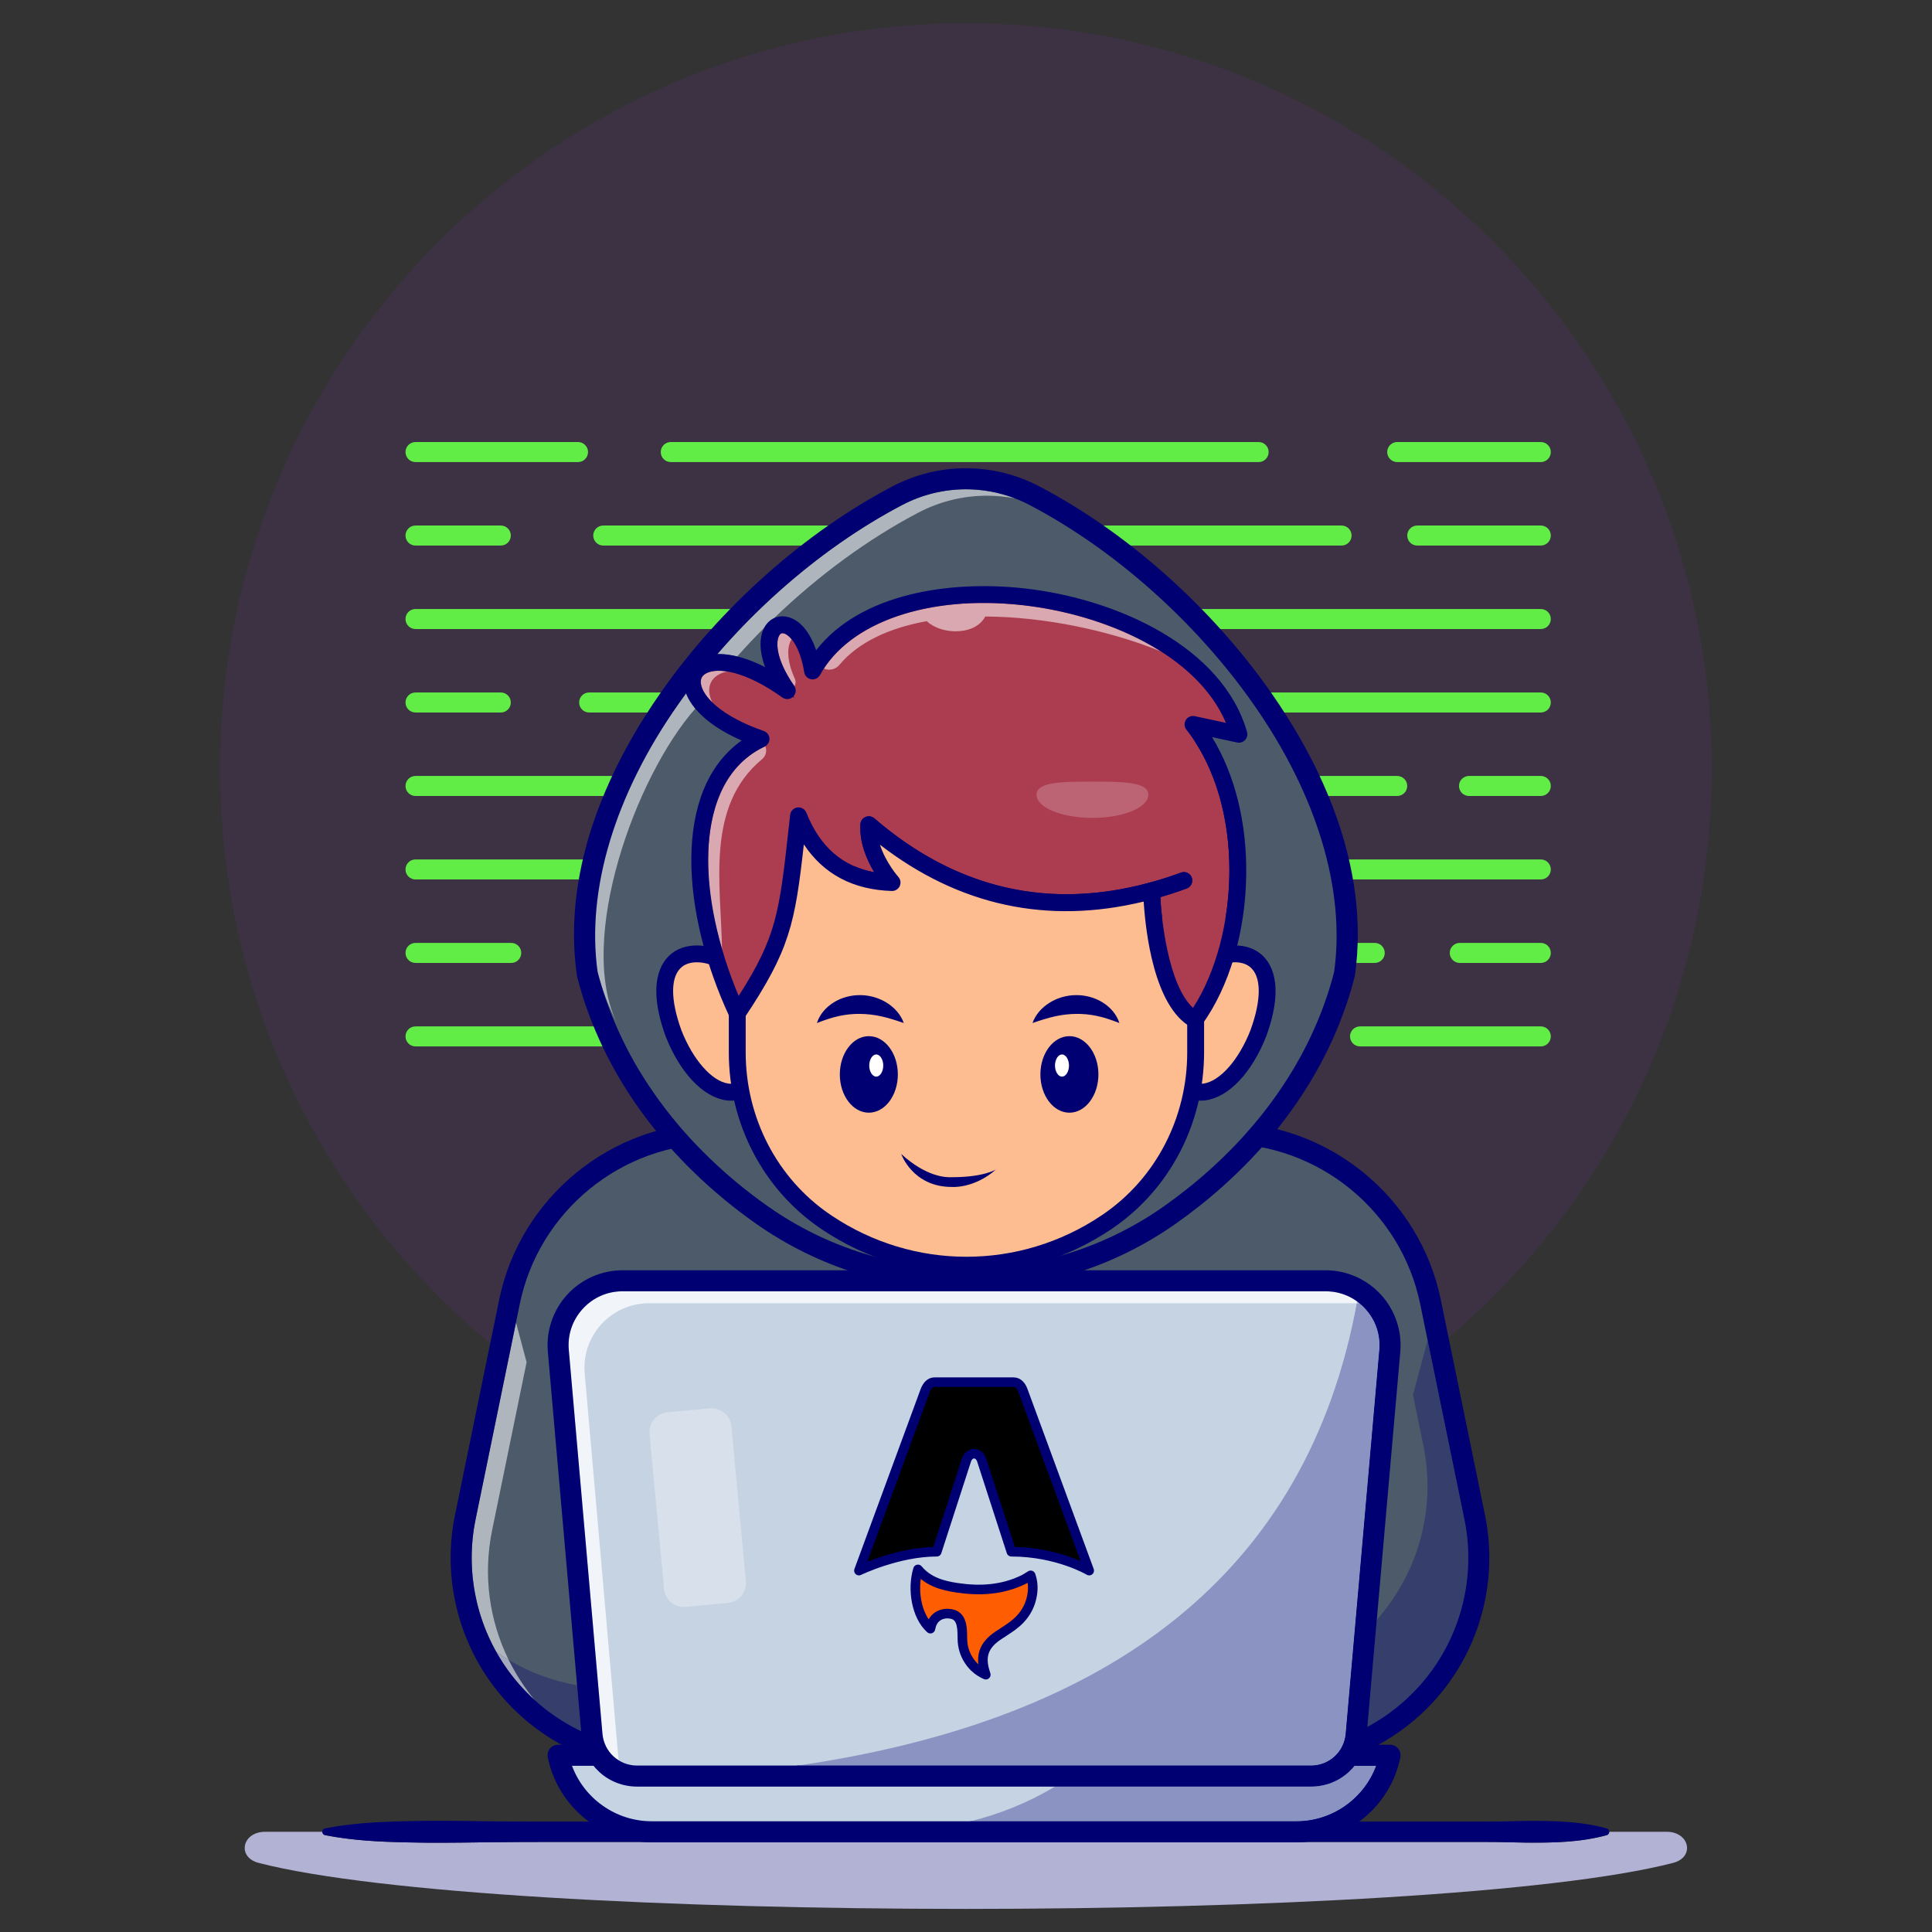 <?xml version="1.0" encoding="UTF-8"?>
<!DOCTYPE svg PUBLIC "-//W3C//DTD SVG 1.1//EN" "http://www.w3.org/Graphics/SVG/1.1/DTD/svg11.dtd">
<!-- Creator: CorelDRAW 2020 (64-Bit) -->
<svg xmlns="http://www.w3.org/2000/svg" xml:space="preserve" width="1411.11mm" height="1411.11mm" version="1.1" style="shape-rendering:geometricPrecision; text-rendering:geometricPrecision; image-rendering:optimizeQuality; fill-rule:evenodd; clip-rule:evenodd"
viewBox="0 0 141111.1 141111.1"
 xmlns:xlink="http://www.w3.org/1999/xlink"
 xmlns:xodm="http://www.corel.com/coreldraw/odm/2003">
 <rect x="0" y="0" width="141111.1" height="141111.1" fill="#333333" stroke="none"/>
 <defs>
  <style type="text/css">
   <![CDATA[
    .str0 {stroke:#000072;stroke-width:700;stroke-linejoin:round;stroke-miterlimit:22.926}
    .fil26 {fill:black;fill-rule:nonzero}
    .fil3 {fill:#000072;fill-rule:nonzero}
    .fil5 {fill:#363F6C;fill-rule:nonzero}
    .fil0 {fill:#3D3144;fill-rule:nonzero}
    .fil4 {fill:#4D5A6A;fill-rule:nonzero}
    .fil1 {fill:#61ED46;fill-rule:nonzero}
    .fil21 {fill:#8A93C1;fill-rule:nonzero}
    .fil7 {fill:#A4A8BD;fill-rule:nonzero}
    .fil23 {fill:#A8AAD0;fill-rule:nonzero}
    .fil9 {fill:#AC3D50;fill-rule:nonzero}
    .fil6 {fill:#AFB5BC;fill-rule:nonzero}
    .fil2 {fill:#B2B2D4;fill-rule:nonzero}
    .fil11 {fill:#BC6473;fill-rule:nonzero}
    .fil20 {fill:#C6D3E3;fill-rule:nonzero}
    .fil24 {fill:#D7E0EB;fill-rule:nonzero}
    .fil10 {fill:#DAA8B0;fill-rule:nonzero}
    .fil22 {fill:#F1F4F8;fill-rule:nonzero}
    .fil8 {fill:#FDBD91;fill-rule:nonzero}
    .fil25 {fill:#FF5D01;fill-rule:nonzero}
    .fil12 {fill:white;fill-rule:nonzero}
    .fil17 {fill:url(#id0)}
    .fil15 {fill:url(#id1)}
    .fil13 {fill:url(#id2)}
    .fil18 {fill:url(#id3)}
    .fil14 {fill:url(#id4)}
    .fil19 {fill:url(#id5)}
    .fil16 {fill:url(#id6)}
   ]]>
  </style>
  <linearGradient id="id0" gradientUnits="userSpaceOnUse" x1="71062.23" y1="66875.1" x2="70624.78" y2="129890.03">
   <stop offset="0" style="stop-opacity:1; stop-color:#3B93B6"/>
   <stop offset="1" style="stop-opacity:1; stop-color:#3B93B6"/>
  </linearGradient>
  <linearGradient id="id1" gradientUnits="userSpaceOnUse" x1="71061.01" y1="66875.08" x2="70623.56" y2="129890.03">
   <stop offset="0" style="stop-opacity:1; stop-color:#50E9A3"/>
   <stop offset="1" style="stop-opacity:1; stop-color:#50E9A3"/>
  </linearGradient>
  <linearGradient id="id2" gradientUnits="userSpaceOnUse" x1="71062.32" y1="66875.08" x2="70624.86" y2="129890.03">
   <stop offset="0" style="stop-opacity:1; stop-color:#3F8CA2"/>
   <stop offset="1" style="stop-opacity:1; stop-color:#3F8CA2"/>
  </linearGradient>
  <linearGradient id="id3" gradientUnits="userSpaceOnUse" x1="71062.03" y1="66875.06" x2="70624.56" y2="129890.06">
   <stop offset="0" style="stop-opacity:1; stop-color:#2073B9"/>
   <stop offset="1" style="stop-opacity:1; stop-color:#2073B9"/>
  </linearGradient>
  <linearGradient id="id4" gradientUnits="userSpaceOnUse" xlink:href="#id1" x1="71062.01" y1="66875.08" x2="70624.55" y2="129890.03">
  </linearGradient>
  <linearGradient id="id5" gradientUnits="userSpaceOnUse" xlink:href="#id2" x1="71062.19" y1="66873.68" x2="70624.73" y2="129811.27">
  </linearGradient>
  <linearGradient id="id6" gradientUnits="userSpaceOnUse" x1="71062.35" y1="66874.03" x2="70624.9" y2="129890.02">
   <stop offset="0" style="stop-opacity:1; stop-color:#46A0B5"/>
   <stop offset="1" style="stop-opacity:1; stop-color:#46A0B5"/>
  </linearGradient>
 </defs>
 <g id="Layer_x0020_1">
  <g id="_1865900570464">
   <path class="fil0" d="M125022.45 56171.88c0,30084.26 -24388.27,54472.28 -54472.55,54472.28 -30084.26,0 -54472.54,-24388.01 -54472.54,-54472.28 0,-30084.92 24388.27,-54473.32 54472.54,-54473.32 30084.27,0 54472.55,24388.39 54472.55,54473.32z"/>
   <path class="fil1" d="M112537.93 33749.95l-10486.77 0c-404.13,0 -731.41,-328.31 -731.41,-732.58 0,-402.96 327.28,-731.28 731.41,-731.28l10486.77 0c404.26,0 731.28,328.32 731.28,731.28 0,404.27 -327.02,732.58 -731.28,732.58z"/>
   <path class="fil1" d="M91930.02 33749.95l-42938.81 0c-404.13,0 -731.39,-328.31 -731.39,-732.58 0,-402.96 327.26,-731.28 731.39,-731.28l42938.81 0c404.27,0 731.42,328.32 731.42,731.28 0,404.27 -327.15,732.58 -731.42,732.58z"/>
   <path class="fil1" d="M42217.87 33749.95l-11869.11 0c-404.13,0 -731.41,-328.31 -731.41,-732.58 0,-402.96 327.28,-731.28 731.41,-731.28l11869.11 0c404.27,0 731.43,328.32 731.43,731.28 0,404.27 -327.16,732.58 -731.43,732.58z"/>
   <path class="fil1" d="M112537.93 39846.85l-9023.43 0c-404.14,0 -731.41,-327.66 -731.41,-731.92 0,-404.14 327.27,-731.41 731.41,-731.41l9023.43 0c404.26,0 731.28,327.27 731.28,731.41 0,404.26 -327.02,731.92 -731.28,731.92z"/>
   <path class="fil1" d="M97986.65 39846.85l-53925.38 0c-403.75,0 -731.4,-327.66 -731.4,-731.92 0,-404.14 327.65,-731.41 731.4,-731.41l53925.38 0c404.25,0 731.4,327.27 731.4,731.41 0,404.26 -327.15,731.92 -731.4,731.92z"/>
   <path class="fil1" d="M36577.76 39846.85l-6229.01 0c-404.13,0 -731.41,-327.66 -731.41,-731.92 0,-404.14 327.28,-731.41 731.41,-731.41l6229.01 0c404.13,0 731.41,327.27 731.41,731.41 0,404.26 -327.28,731.92 -731.41,731.92z"/>
   <path class="fil1" d="M112537.93 45944.01l-82189.17 0c-404.13,0 -731.41,-327.66 -731.41,-731.78 0,-404.27 327.28,-731.92 731.41,-731.92l82189.17 0c404.26,0 731.28,327.65 731.28,731.92 0,404.12 -327.02,731.78 -731.28,731.78z"/>
   <path class="fil1" d="M112537.93 52040.8l-69507.02 0c-404.13,0 -731.4,-327.29 -731.4,-731.43 0,-404.12 327.27,-731.79 731.4,-731.79l69507.02 0c404.26,0 731.28,327.67 731.28,731.79 0,404.14 -327.02,731.43 -731.28,731.43z"/>
   <path class="fil1" d="M36577.76 52040.8l-6229.01 0c-404.13,0 -731.41,-327.29 -731.41,-731.43 0,-404.12 327.28,-731.79 731.41,-731.79l6229.01 0c404.13,0 731.41,327.67 731.41,731.79 0,404.14 -327.28,731.43 -731.41,731.43z"/>
   <path class="fil1" d="M112537.93 58137.96l-5242.56 0c-404.25,0 -732.56,-327.66 -732.56,-731.29 0,-404.25 328.31,-731.91 732.56,-731.91l5242.56 0c404.26,0 731.28,327.66 731.28,731.91 0,403.63 -327.02,731.29 -731.28,731.29z"/>
   <path class="fil1" d="M102051.15 58137.96l-71702.4 0c-404.13,0 -731.41,-327.66 -731.41,-731.29 0,-404.25 327.28,-731.91 731.41,-731.91l71702.4 0c404.27,0 731.41,327.66 731.41,731.91 0,403.63 -327.14,731.29 -731.41,731.29z"/>
   <path class="fil1" d="M112537.93 64235.25l-82189.17 0c-404.13,0 -731.41,-327.66 -731.41,-731.91 0,-403.63 327.28,-731.42 731.41,-731.42l82189.17 0c404.26,0 731.28,327.79 731.28,731.42 0,404.25 -327.02,731.91 -731.28,731.91z"/>
   <path class="fil1" d="M112537.93 70332.41l-5917.18 0c-404.27,0 -732.56,-327.66 -732.56,-731.79 0,-403.76 328.29,-731.41 732.56,-731.41l5917.18 0c404.26,0 731.28,327.65 731.28,731.41 0,404.13 -327.02,731.79 -731.28,731.79z"/>
   <path class="fil1" d="M100408.48 70332.41l-54125.57 0c-404.27,0 -731.92,-327.66 -731.92,-731.79 0,-403.76 327.65,-731.41 731.92,-731.41l54125.57 0c404.14,0 731.93,327.65 731.93,731.41 0,404.13 -327.79,731.79 -731.93,731.79z"/>
   <path class="fil1" d="M37340.33 70332.41l-6991.58 0c-404.13,0 -731.41,-327.66 -731.41,-731.79 0,-403.76 327.28,-731.41 731.41,-731.41l6991.58 0c404.13,0 731.4,327.65 731.4,731.41 0,404.13 -327.27,731.79 -731.4,731.79z"/>
   <path class="fil1" d="M112537.93 76429.71l-13202.16 0c-404.25,0 -731.39,-327.66 -731.39,-731.93 0,-403.62 327.14,-731.41 731.39,-731.41l13202.16 0c404.26,0 731.28,327.79 731.28,731.41 0,404.27 -327.02,731.93 -731.28,731.93z"/>
   <path class="fil1" d="M89044.18 76429.71l-58695.42 0c-404.13,0 -731.41,-327.66 -731.41,-731.93 0,-403.62 327.28,-731.41 731.41,-731.41l58695.42 0c404.13,0 731.41,327.79 731.41,731.41 0,404.27 -327.28,731.93 -731.41,731.93z"/>
   <path class="fil2" d="M121726.55 133791.19l-4189.41 0c0,22.14 -3.87,44.8 -9,67.46 -25.76,90.63 -96.58,156.81 -180.26,179.86 -1785.72,486.39 -3570.13,546.4 -5355.84,546.4 -164.8,0 -329.6,-0.52 -494.39,-1.42 -966.89,-15.2 -1933.78,-49.18 -2900.65,-49.18 -9.03,0 -16.74,0 -24.47,0l-2925.11 -0.9 -10329.44 0c-206.9,17 -415.08,25.49 -625.19,25.49l-47096.28 0c-210.13,0 -418.43,-8.49 -624.81,-25.49l-5674.5 0c-346.72,-0.51 -693.17,-0.9 -1039.76,-0.9 -1603.52,0 -3206.67,7.47 -4810.09,25.87 -1150.72,16.99 -2300.95,34 -3451.16,34 -799.91,0 -1599.29,-8.51 -2399.08,-30.13 -1950.11,-41.59 -3899.72,-142.66 -5849.83,-523.74 -120.39,-23.57 -204.06,-129.26 -204.06,-247.32l-4174.87 0c-1689.54,0 -2080.92,1858.45 -476.61,2272.62 8672.6,2239.94 30164.22,3360.01 51655.83,3360.01 21491.61,0 42982.96,-1120.07 51655.32,-3360.01 1604.17,-414.17 1212.78,-2272.62 -476.36,-2272.62l0.02 0z"/>
   <path class="fil3" d="M23747.3 133543.22c1950.11,-380.95 3899.73,-482.02 5849.84,-523.61 1950,-53.29 3900.12,-25.11 5850.23,3.74 1950.13,22.66 3899.73,28.45 5849.86,25.09l64350.21 0 2925.12 -1.03c974.6,0.52 1950.5,-33.46 2925.11,-49.04 1950.5,-9.02 3899.73,13.25 5850.24,544.85 136.46,37.34 217.57,178.44 180.25,315.43 -25.76,90.63 -96.58,156.81 -180.25,179.86 -1950.51,531.71 -3899.74,553.87 -5850.24,544.98 -974.61,-15.58 -1950.51,-49.57 -2925.11,-49.18l-2925.12 -0.9 -64350.21 0c-1950.13,-3.36 -3899.73,2.44 -5849.86,24.97 -1950.11,28.85 -3900.23,57.16 -5850.23,3.87 -1950.11,-41.59 -3899.73,-142.66 -5849.84,-523.74 -137,-26.91 -226.22,-159.13 -199.3,-295.98 20.34,-103.41 101.45,-179.86 199.3,-199.31z"/>
   <path class="fil4" d="M94668.21 128503.2l307.83 -36.82c8591.74,-1021.22 14471.97,-9171.49 12733.91,-17647.12l-3228.46 -15731c-1473.23,-7178.51 -7790.95,-12331.44 -15119.05,-12331.44l-18781.88 0 531.2 0 -18781.78 0c-7328.1,0 -13645.93,5152.94 -15119.04,12331.44l-3227.8 15731c-1739.1,8475.62 4141.89,16625.9 12733.11,17647.12l308.37 36.82 47643.58 0 0.01 0z"/>
   <path class="fil3" d="M52329.98 82874.87c-7238.48,0 -13548.6,5146.25 -15003.44,12236.94l-3227.66 15731.51c-822.17,4006.96 78.79,8208.34 2472.7,11525.87 2393.4,3317.54 6096.27,5497.08 10158.85,5980.15l307.84 36.81 47622.85 -1.03 301.26 -35.78c4062.2,-483.07 7764.95,-2662.61 10158.46,-5980.15 2393.4,-3317.53 3295.91,-7518.53 2473.22,-11525.87l-3228.31 -15731.51c-1454.72,-7090.7 -7764.95,-12236.94 -15003.33,-12236.94l-37032.45 0 0.01 0zm42344.92 45746.38l-47650.27 0 -321.99 -37.21c-4127.74,-491.02 -7890.61,-2705.59 -10322.75,-6076.95 -2432.15,-3370.96 -3347.79,-7639.3 -2512.49,-11711.4l3227.8 -15731.11c1477.49,-7200.14 7884.94,-12425.7 15234.79,-12425.7l37032.46 0c7350.39,0 13757.31,5225.57 15234.68,12425.7l3227.41 15731.11c835.56,4072.11 -79.82,8340.95 -2511.84,11711.79 -2432.28,3370.97 -6194.63,5585.91 -10322.87,6076.56l-314.92 37.21 -0.01 0z"/>
   <path class="fil5" d="M42443.06 126440.29c-1230.95,-586.43 -2373.56,-1349.9 -3387.83,-2267.34 -746.09,-899.05 -1385.32,-1884.47 -1902.37,-2935.04 1499.13,892.33 3181.07,1530.67 4996.53,1848.55l293.67 3353.83zm57430.87 -316.84l684.67 -7811.16c2952.54,-3348.7 4374.28,-7999.13 3397.35,-12752.58l-754.58 -3677.77 1069.5 -3997.45 2685.9 13089.12c786.65,3829.96 -74.68,7844.78 -2362.88,11015.4 -1249.35,1731.51 -2872.33,3138.7 -4719.96,4134.43l0 0.01z"/>
   <path class="fil6" d="M37152.86 121237.91c-310.27,-184.63 -613.34,-380.58 -907.52,-586.45 -1638.05,-2921.38 -2188.57,-6368.81 -1509.56,-9677.84l2951.13 -14382.5 775.7 2904.9 -2516.74 12262.44c-687.38,3351.53 -184.1,6651.04 1206.99,9479.45z"/>
   <path class="fil7" d="M39055.23 124172.95c-722.39,-653.01 -1379.27,-1384.04 -1956.7,-2184.31 -311.17,-431.18 -595.84,-877.81 -853.19,-1337.18 294.18,205.87 597.25,401.82 907.52,586.45 517.05,1050.57 1156.28,2035.99 1902.37,2935.04z"/>
   <path class="fil3" d="M47069.95 127734.96l47552.55 0 263.41 -31.15c3881.71,-461.3 7420.3,-2544.54 9707.98,-5714.79 2288.2,-3170.63 3149.53,-7185.45 2362.88,-11015.4l-3227.93 -15730.99c-1393.41,-6789.95 -7434.97,-11717.97 -14366.4,-11717.97l-37032.46 0c-6931.05,0 -12972.97,4928.03 -14366.4,11717.97l-3227.8 15730.99c-786.12,3829.96 75.06,7844.78 2362.75,11015.02 2287.7,3170.63 5826.16,5253.87 9708.5,5715.17l262.91 31.15 0.01 0zm47598.26 1536.46l-47643.58 0c-30.26,0 -60.38,-1.79 -90.65,-5.66l-307.82 -36.3c-4308.24,-512.28 -8234.74,-2823.67 -10773.24,-6341.8 -2538.35,-3518.25 -3494.03,-7973.24 -2622.43,-12222.77l3227.81 -15730.99c1539.29,-7501.02 8214.38,-12945.31 15871.69,-12945.31l37032.46 0c7657.19,0 14332.42,5444.3 15871.71,12945.31l3227.67 15730.99c871.61,4250.04 -83.68,8705.04 -2622.57,12222.77 -2538.23,3518.13 -6464.86,5829.52 -10772.45,6341.8l-307.96 36.3c-30.12,3.87 -60.38,5.66 -90.63,5.66l-0.01 0z"/>
   <path class="fil4" d="M98200.11 71137.47c-46.23,179.08 -94.89,360.74 -143.55,537.39 -38.24,135.94 -76.99,269.07 -115.23,402.32 -15.58,50.98 -28.33,99.65 -46.22,151.02 -30.78,110.07 -66.56,220.17 -99.66,327.79 -43.38,140.72 -89.73,279 -135.94,417.4 -20.36,61.4 -40.7,122.69 -61.42,181.79 -66.58,199.68 -135.45,396.54 -209.6,591.07 -76.99,215.4 -159.13,427.82 -243.72,637.94 -81.64,212.55 -169.05,422.15 -258.27,632.27 -87.28,207.29 -179.47,417.4 -273.84,622.35 -89.74,199.7 -182.18,396.55 -276.68,594.06 -12.74,25.48 -25.48,50.97 -38.24,76.45 -87.42,184.63 -179.45,366.29 -274.36,548.21 -2.31,5.15 -4.76,9.79 -7.58,15.08 -102.35,202.64 -207.29,399.48 -314.92,599.17 -127.98,235.61 -258.78,468.9 -394.22,699.36 -92.05,160.93 -187.06,319.54 -281.44,478.66 -5.28,4.77 -7.98,9.93 -7.98,12.88 -117.67,194.55 -238.06,386.63 -360.75,578.33 -204.96,320.2 -415.08,637.44 -632.78,952.34 -94.38,138.4 -191.72,274.36 -288.92,409.94 -82.27,115.22 -164.41,228 -248.47,343.23 -125.54,171.36 -253.51,340.53 -381.48,509.58 -125.54,163.75 -251.18,322.38 -379.15,483.82 -71.72,89.35 -143.56,178.96 -214.89,266.38 -46.21,56.27 -92.44,112.39 -138.27,168.53 -87.41,102.48 -171.88,204.97 -258.77,307.45 -235.62,276.68 -476.38,550.51 -721.89,822.04 -118.19,133.12 -240.88,263.41 -363.71,394.22 -89.62,94.89 -179.34,192.23 -268.56,286.72 -128.49,133.13 -253.64,263.93 -384.32,391.9 -184.23,186.95 -374,373.89 -563.39,558 -153.47,148.83 -307.31,294.7 -463.22,437.73 -23.18,23.18 -46.23,46.35 -69.4,64.25 -158.61,151.14 -320.06,297.02 -483.95,442.88 -299.35,268.69 -603.95,529.79 -913.72,788.57 -77,64.25 -153.84,127.98 -233.29,194.54 -156.17,127.98 -314.91,255.94 -476.37,384.31 -558.11,442.88 -1128.97,870.32 -1712.58,1282.44 -10.42,8.11 -23.17,15.57 -33.48,23.18 -2275.97,1603.01 -4752.03,2793.4 -7322.57,3574.38 -891.05,271.52 -1795.23,494.39 -2706.51,668.18 -4038.12,768.1 -8221.59,566.11 -12182.6,-601.62 -2662.6,-783.29 -5225.57,-2004.84 -7578.91,-3664.12 -184.23,-130.3 -368.35,-263.42 -552.96,-396.54 -17.9,-15.58 -35.93,-28.46 -56.27,-41.07 -181.66,-135.56 -363.45,-271.53 -542.92,-407.1 -186.95,-143.55 -373.5,-289.42 -560.45,-437.73l-2.82 0c-184.24,-148.71 -366.03,-296.89 -547.81,-445.72 -184.49,-151.03 -363.58,-304.61 -542.94,-458.47 -178.94,-153.47 -355.59,-306.94 -529.78,-463.23 -176.64,-158.62 -350.84,-314.91 -522.2,-476.36 -171.87,-158.75 -341.04,-319.67 -509.97,-484.08 -168.53,-160.95 -335.24,-324.84 -499.14,-491.44 -163.89,-166.2 -327.66,-332.92 -489.24,-501.46 -160.94,-171.88 -322.38,-343.37 -483.95,-517.55 -153.34,-169.06 -304.5,-338.1 -455.64,-511.78 -117.54,-133.12 -235.6,-269.21 -350.83,-404.65 -335.26,-397.17 -662.91,-801.31 -980.15,-1213.56 -128.48,-169.04 -258.78,-338.09 -381.6,-509.96 -17.9,-20.35 -33.47,-43.39 -48.54,-63.73 -87.41,-115.22 -171.88,-233.29 -253.62,-350.83 -189.78,-266.25 -374.03,-532.63 -553.36,-804.16 -99.65,-148.18 -199.69,-299.33 -294.18,-450.49 -145.88,-228 -289.43,-455.62 -430.14,-688.78 -97.33,-163.89 -197.36,-330.1 -294.7,-496.84 -133.13,-232.76 -263.42,-470.69 -394.23,-709.14 -94.37,-178.94 -189.38,-358.42 -281.44,-537.89 -94.88,-181.65 -186.94,-365.89 -274.35,-550 -15.07,-26.01 -27.82,-51.5 -38.24,-76.99 -194.54,-397.07 -376.32,-798.87 -545.38,-1203.52 -10.3,-18.03 -17.88,-33.09 -23.16,-50.99 -84.47,-199.82 -166.23,-399.5 -245.53,-601.63 -84.45,-210.12 -166.6,-422.54 -243.08,-637.94 -79.8,-212.42 -156.28,-427.19 -228.14,-642.58 -53.8,-158.74 -107.62,-320.05 -158.6,-481.12 -41.08,-127.97 -79.31,-255.94 -118.06,-384.43 -17.9,-56.14 -35.8,-115.11 -50.99,-171.36 -38.24,-125.54 -74.15,-248.36 -107.63,-373.89 -50.98,-184.23 -99.65,-368.34 -148.32,-555.4 -1915.1,-13519.27 10377.08,-28511.89 22659.87,-34941.1 3123.38,-1635.98 6861.67,-1635.98 9985.55,0 276.16,143.54 550,297.15 826.82,455.77l2.7 2.83c12000.43,6897.45 23701.53,21268.23 21830.22,34482.5l0.02 0z"/>
   <path class="fil6" d="M45068.47 74742.92c-4313.56,-8619.32 -886.52,-15653.75 4461.05,-23294.24 190.27,-271.01 383.9,-541.12 580.77,-809.82 133.12,356 353.15,733.86 673.33,1118.16 -4382.12,4973.93 -8686.51,16910.33 -5715.15,22985.9zm8774.93 -26796.77c-497.73,-121.4 -951.05,-175.75 -1356.6,-175.75 -30.77,0 -60.89,0 -91.15,1.03 3858.14,-4473.92 8615.32,-8329.74 13515.13,-10894.62 1452.01,-760.13 3044.08,-1140.31 4636.81,-1140.31 1218.72,0 2436.91,222.47 3592.29,667.67 -678.5,-131.7 -1367.43,-197.87 -2056.34,-197.87 -1715.43,0 -3430.84,409.4 -4992.78,1227.2 -3643.79,1907.63 -7288.08,4568.32 -10562.61,7721.57 -243.59,115.74 -457.56,302.17 -623.78,551.03 -30.63,46.35 -59.99,95.41 -87.29,146.77 -676.68,677.6 -1335.35,1376.04 -1973.68,2093.29l0 -0.01z"/>
   <path class="fil3" d="M98200.11 71137.47l2.44 0 -2.44 0zm-53313.05 3521.98l0.5 0.51 -0.5 -0.51zm47.25 116.64l0.5 1.02 -0.5 -1.02zm43874.65 10253.86l-5.67 4.64 5.67 -4.64zm-34224.75 3887.88l0.91 0.39 -0.91 -0.39zm967.01 -1193.21c176.13,127.06 352.26,254.02 528.38,378.64 8638.87,6095.36 20254.89,6104.38 28904.82,21.75l0 0c11.71,-8.87 24.98,-17.37 32.45,-22.64 569.95,-402.73 1134.77,-825.4 1677.68,-1256.44 158.24,-125.54 314.02,-251.18 467.1,-376.84l227.5 -190.29c288.51,-240.38 589.78,-500.44 895.81,-773 157.2,-139.68 312.47,-279.9 465.04,-424.86 12.73,-12.75 26.9,-25.11 41.06,-36.83l14.16 -14.16c7.99,-7.58 16.11,-15.19 24.08,-22.66 151.15,-138.92 299.85,-280.53 448.55,-424.09 184.23,-178.95 369.76,-362.16 550.14,-545.37 133.12,-130.28 251.56,-254.01 372.46,-379.55l269.21 -287.09c123.21,-130.81 237.54,-252.22 346.07,-375.42 245.13,-270.12 482.54,-541.13 713.51,-811.62l385.72 -462.85c71.84,-87.81 141.24,-174.71 210.64,-261.1 124.1,-155.78 246.4,-311.05 369.24,-471.21 122.7,-162.47 248.87,-328.18 371.55,-496.7 82.67,-111.88 162.5,-221.95 242.19,-334.73 95.9,-133.12 189.89,-264.46 281.94,-398.09 201.63,-291.74 403.76,-596.37 619.02,-932.52 118.96,-186.02 236.12,-372.58 350.45,-561.45l5.53 -9.42c92.05,-154.86 184.62,-309.36 274.35,-466.56 135.97,-230.84 262.14,-456.15 386.25,-684.16 103,-191.19 204.96,-382.89 304.62,-579.35l11.84 -23.57c89.61,-172.78 177.41,-345.17 260.06,-520.39l47.26 -95.41c85.48,-177.54 174.71,-368.33 261.09,-561.84 95.41,-205.36 183.72,-406.97 267.28,-605.88 87.8,-205.36 171.36,-406.96 249.77,-610.91 84.97,-211.53 163.38,-414.56 236.64,-620.04 75.96,-199.68 141.62,-386.62 204.82,-576.01l71.33 -210.62c41.07,-123.73 82.14,-246.94 120.9,-372.48l28.32 -90.75c22.14,-71.72 44.8,-143.94 65.14,-216.17 4.78,-16.09 9.4,-32.58 15.58,-48.66 7.08,-21.25 12.75,-41.97 18.94,-63.35l127.97 -444.18c41.96,-153.98 85.87,-316.84 127.45,-478.42 834.8,-5990.96 -1252.7,-12927.65 -5880.48,-19538.66 -4210.39,-6015.03 -10181.13,-11326.58 -16380.79,-14571.88 -2902.96,-1520.36 -6369.7,-1520.36 -9273.07,0 -6199.64,3245.3 -12170.37,8556.85 -16381.27,14571.88 -4626.76,6611.01 -6714.26,13547.19 -5880.5,19538.16 44.42,168.13 88.33,334.34 134.54,500.55 33.09,125.66 66.7,239.48 102.1,355.09 18.8,68.5 33.99,117.54 48.53,164.79 40.69,134.16 77.91,257.88 117.16,382 50.09,157.71 102.87,314.01 154.88,468.38 69.91,209.59 143.56,415.98 219.53,620.43 77.49,215.77 155.78,418.8 236.62,619.51 79.32,202.14 158.62,395.64 240.77,589.27l4.24 10.95c7.08,14.16 13.78,28.71 19.84,42.87 151.13,361.79 323.91,742.74 528.36,1165.42 4.77,9.91 9.53,20.33 13.65,30.64 9.91,17 18.93,34.5 27.43,51.88 83.16,175.74 170.45,351.36 260.57,524.13 93.09,180.38 186.55,357.01 279.65,533.65l14.67 26.4c121.79,221.95 243.6,443.79 367.69,661.12 62.83,107.62 131.33,222.33 199.31,336.15l88.31 149.21c134.54,222.34 274.74,444.32 417.01,666.65 94.38,150.12 189.26,294.18 284.66,436.33 165.71,250.67 341.82,506.1 541.64,787.14 80.6,115.62 159.01,225.19 240.24,332.31 3.34,4.76 19.45,26.51 22.66,31.28l-10.3 -11.33c17.38,19.31 33.48,39.52 48.15,60.37 92.57,129.4 189.78,256.86 286.59,383.93l82.65 109.57c296.51,384.31 619.02,783.8 955.17,1181.37 110.99,130.68 225.31,262.52 339,391.4 152.56,175.21 299.85,340.01 449.58,504.29 154.88,167.11 314.92,337.57 474.42,508.04 151.67,158.22 309.38,318.25 467.09,478.29 168.54,171.49 329.08,329.59 492.46,485.37 169.05,163.89 333.84,321.22 500.96,475.59 163.9,154.36 325.34,299.33 489.23,446.62l24.46 22.27c169.56,151.92 341.96,301.66 516.67,451.78 174.7,149.72 349.79,299.84 529.66,447.12 177.66,145.49 341.94,279.12 506.74,412.25 11.71,8.11 23.57,17 34.51,26.02 183.58,145.48 366.79,288.9 550.51,429.62 167.11,126.56 340.93,256.46 514.22,385.85 30.25,19.83 58.57,40.55 86.38,63.22l-0.01 0zm14995.86 6491.52c-5382.37,0 -10763.71,-1619.64 -15354.28,-4858.25 -187.45,-132.74 -373.88,-267.66 -560.44,-402.32 -9.53,-6.58 -18.93,-14.17 -28.32,-21.25 -12.74,-8.5 -25.49,-17.38 -37.72,-26.39 -193.12,-144.47 -371.69,-277.72 -546.78,-410.32 -181.41,-139.31 -359.85,-278.62 -537.92,-419.85 -15.05,-9.9 -29.22,-20.72 -43.38,-32.06 -179.86,-144.96 -357.41,-289.93 -535.07,-435.4 -206.77,-168.93 -390.36,-326.25 -573.55,-483.45 -183.73,-157.71 -365.01,-314.92 -543.58,-474.94l-24.97 -22.79c-172.79,-155.27 -342.34,-307.84 -510.48,-465.94 -171.36,-158.23 -344.66,-323.93 -517.95,-492.07 -169.95,-162.35 -342.35,-331.91 -511.77,-503.78 -173.81,-176.13 -337.2,-342.34 -497.73,-510.86 -166.22,-176.66 -328.69,-349.42 -491.04,-525.04 -163,-179.08 -318.27,-352.24 -473.14,-530.81 -116.14,-131.71 -238.07,-271.53 -356.5,-411.74 -351.35,-415.46 -688.93,-832.85 -1003.45,-1241.37l-84.47 -111.37c-100.16,-131.83 -200.71,-264.05 -297.01,-397.56 -17.38,-22.27 -34.37,-44.93 -50.47,-67.09 -95.01,-125.65 -185.13,-251.69 -272.94,-377.74 -205.87,-289.02 -391.51,-559.01 -563.79,-819.72 -101.06,-149.59 -205.47,-307.83 -304.09,-465.54 -145.87,-227.63 -292.76,-461.3 -437.22,-700.25l-90.12 -151.55c-69.91,-117.54 -140.73,-236.12 -209.74,-354.68 -132.21,-231.37 -258.25,-460.28 -384.29,-689.83l-20.34 -37.21c-101.98,-192.73 -198.27,-374.53 -291.36,-556.32 -92.96,-177.92 -185.02,-362.16 -272.94,-546.26 -20.73,-38.76 -40.05,-77.51 -57.17,-116.65 -206.76,-427.69 -383.28,-817.8 -539.57,-1189.87 -15.07,-29.74 -31.67,-65.66 -46.35,-106.73 -83.56,-197.37 -164.28,-394.74 -242.69,-594.94 -85.49,-212.94 -171.36,-434.9 -251.7,-659.57 -78.41,-210.62 -158.1,-434 -232.78,-657.76 -54.32,-160.03 -109.55,-325.86 -162.34,-492.07 -41.59,-131.19 -81.24,-262.9 -121.41,-395.13 -17.51,-55.74 -38.24,-124.23 -56.14,-189.89 -35.01,-113.3 -73.76,-245.52 -109.56,-380.06 -49.57,-179.48 -99.13,-367.83 -148.82,-558.63 -7.47,-28.33 -13.14,-57.03 -17.39,-85.87 -1159.74,-8186.59 2697.11,-15763.19 6136.82,-20677.17 4347.39,-6210.47 10516.9,-11696.21 16927.04,-15051.99 3349.73,-1754.55 7349.11,-1754.55 10698.17,0 6410.79,3355.78 12580.19,8841.9 16927.17,15051.99 3439.73,4913.98 7296.96,12490.57 6137.22,20677.17 -4.13,28.31 -9.91,56.13 -17,83.55 -47.12,183.72 -96.69,369.24 -146.77,550.13l-131.33 458.47c-11.84,39.66 -23.03,78.79 -36.82,118.96 -22.66,80.72 -48.14,161.45 -73.11,241.27l-26.53 84.98c-41.98,135.94 -86.38,269.07 -130.29,402.33l-9.91 30.25c-22.15,66.04 -43.91,130.8 -65.68,192.61 -66.55,200.71 -139.16,407.99 -217.57,612.44 -74.15,209.6 -159.64,431.56 -248.36,651.07 -80.85,209.73 -171.48,428.34 -264.04,646.45 -89.23,212.03 -185.52,430.13 -283.77,643.59 -88.69,197.36 -183.72,400.79 -281.3,604.34l-44.43 88.83c-82.64,176.13 -179.47,367.31 -279.12,558.11 -108.53,215.26 -216.68,417.78 -327.14,623.27 -133.64,245.9 -268.7,486.78 -408.51,724.71 -90.12,157.33 -187.45,320.19 -284.15,482.53l-3.34 5.3 -7.09 11.84c-120.88,200.19 -244.6,397.43 -371.17,594.92 -225.18,351.75 -437.22,670.9 -647.33,975.01 -96.3,140.72 -196.87,280.53 -297.02,420.74 -82.66,116.12 -166.6,231.35 -253.12,349.42 -127.98,174.71 -258.27,346.97 -388.54,519.36 -130.82,170.86 -259.31,332.94 -390.5,498.12 -75.06,94.37 -149.21,187.08 -223.37,276.67l-404.66 485.38c-240.75,282.85 -489.1,565.32 -737.97,840.07 -112.92,127.97 -238.05,261.1 -362.67,393.84l-281.46 299.72c-140.2,145.99 -269.58,280.54 -403.61,412.25 -178.96,181.39 -372.07,372.07 -565.71,560.56 -156.31,151.01 -310.66,297.91 -468.37,442.36 -29.37,28.85 -58.99,57.17 -88.34,82.15 -159.12,151.15 -320.57,297.02 -484.46,442.88 -318.25,282.85 -631.77,553.35 -932.52,804.66l-231.35 193.13c-166.21,136.33 -328.17,267.15 -492.58,397.45 -565.59,449.06 -1153.44,889.24 -1747.48,1308.44 -4.64,3.35 -19.83,13.77 -28.33,19.82l-6.17 4.25c-4583.37,3223.16 -9952.47,4834.16 -15320.67,4834.69l0.01 0z"/>
   <path class="fil8" d="M92064.18 75017.37c-47.25,144.06 -98.74,289.94 -152.05,439.65 -1423.54,3646.62 -4215.53,5590.05 -5906.49,3389.77l1008.59 -4953.12 686.09 -3367.11c2638.01,-1801.79 6155.37,-992.11 4363.86,4490.81z"/>
   <path class="fil3" d="M86103.87 78824.14c513.31,650.17 1158.2,940.48 1870.29,839.55 1413.25,-201.22 2925.64,-1865.66 3852.48,-4239.75 52.4,-146.76 103.38,-291.86 150.25,-434.91 763.99,-2336.74 619.4,-4047.39 -405.16,-4816.64 -902.77,-677.09 -2421.86,-511.78 -3788.75,409.4l-1679.11 8242.34 0 0.01zm1593.11 1042.57c-670.9,0 -1276.28,-329.19 -1763.95,-963.79l-25.5 -33.47 1710.66 -8397.21 30.63 -21.24c1440.17,-983.49 3060.7,-1153.95 4032.99,-424.99 632.66,475.07 1535.03,1758.41 469.27,5020.2 -47.25,144.46 -99.13,290.85 -152.94,441.98 -951.44,2436.92 -2520.48,4146.16 -3997.96,4356.79 -102.49,14.67 -204.07,21.75 -303.2,21.75l0 -0.02z"/>
   <path class="fil3" d="M86669.58 78676.33c362.55,380.06 768.24,533.14 1230.94,467.49 1210.22,-172.92 2591.28,-1744.26 3437.41,-3910.55 820.23,-2266.96 798.48,-3959.2 -64.64,-4628.3 -674.75,-523.22 -1892.05,-395.26 -3020.51,297.92l-1583.2 7773.44zm1030.74 1714.51c-832.48,0 -1596.96,-405.67 -2183.4,-1168.24 -109.05,-141.62 -150.63,-323.41 -115.23,-498.63l1695.2 -8320.22c31.67,-157.2 123.72,-295.6 255.95,-386.24 1645.51,-1123.31 3524.69,-1279.09 4675.43,-386.63 772.47,598.68 1859.47,2178.65 463.23,6036.28 -1038.73,2661.7 -2729.17,4456.41 -4417.16,4696.66 -125.66,18.02 -250.29,27.03 -374.02,27.03l0 -0.01z"/>
   <path class="fil8" d="M49035.64 75017.37c47.24,144.06 98.75,289.94 152.05,439.65 1423.56,3646.62 4215.55,5590.05 5906.5,3389.77l-1008.6 -4953.12 -686.47 -3367.11c-2637.63,-1801.79 -6154.86,-992.11 -4363.48,4490.81z"/>
   <path class="fil3" d="M49157.45 74977.71c46.85,142.65 97.83,287.62 151.13,436.32 920.8,2358.49 2421.85,4014.04 3822.22,4213.73 702.58,99.67 1316.43,-173.29 1826.4,-813.15l-1672.92 -8211.04c-1351.34,-905.22 -2847.24,-1067.57 -3733.91,-401.82 -1011.96,758.7 -1151.24,2454.81 -392.92,4775.97l0 -0.01zm4246.29 4925.83c-101.46,0 -204.45,-7.59 -309.26,-22.66 -1490.23,-212.04 -3070.58,-1930.28 -4025.76,-4377.12 -55.23,-154.5 -107.26,-301.26 -154.89,-446.22l0 -0.39c-1072.32,-3283.17 -158.22,-4579.77 482.56,-5060.38 984.51,-738.48 2622.03,-568.04 4074.8,423.96l43.01 29.35 1717.35 8428.25 -35.93 46.86c-495.28,643.99 -1109.66,978.34 -1791.88,978.34l0 0.01z"/>
   <path class="fil3" d="M50896.03 70283.88c-419.71,0 -790.89,105.3 -1069.49,321.09 -863.13,669.1 -884.88,2361.34 -58.97,4642.33 840.45,2152.26 2221.51,3723.6 3431.73,3896.52 463.23,65.65 867.88,-87.43 1230.94,-467.49l-1583.58 -7773.44c-662.01,-407.09 -1355.18,-619.01 -1950.63,-619.01zm2503.46 10106.96c-123.22,0 -248.36,-9.01 -374.02,-27.03 -1687.46,-240.25 -3377.91,-2034.96 -4411.48,-4682.5 -1401.92,-3871.79 -314.41,-5451.76 457.56,-6050.44 1151.12,-892.46 3029.92,-737.07 4675.42,386.63 132.23,90.64 224.29,229.04 255.95,386.24l1695.19 8320.22c35.81,175.21 -6.16,357.01 -115.22,498.63 -586.04,762.05 -1350.93,1168.24 -2183.4,1168.24l0 0.01z"/>
   <path class="fil8" d="M87328.76 74019.19l0 2847.23c0,4897.9 -2343.95,9542.67 -6381.06,12316.26 -57.67,39.25 -115.22,76.07 -170.44,114.69 -6157.18,4127.87 -14218.62,4127.87 -20375.4,2.46 -55.75,-39.27 -113.31,-77.9 -170.97,-117.15 -4038.52,-2771.67 -6382.86,-7416.45 -6382.86,-12316.26l0 -2847.23c0,0 10.43,-182.69 30.77,-511.76 152.05,-2598.88 840.45,-14259.29 951.44,-14557.22 3665.02,-9865.17 40307.36,-7447.19 32498.51,15068.98l0.01 0z"/>
   <path class="fil3" d="M67980.77 53566.82c-1464.22,0 -2907.6,107.76 -4282.11,327.79 -4630.62,740.42 -7819.27,2599.26 -8748.55,5100.02 -88.71,328.05 -563.79,8027.85 -943.45,14520.26 -20.74,328.69 -30.64,511.37 -30.64,511.37l0 2840.16c0,4927.25 2365.57,9492.21 6327.62,12210.55 68.49,46.73 121.41,82.66 171.88,118.06 6143.51,4115.88 14085.49,4114.99 20230.42,-3.86 33.09,-23.05 69.38,-47.12 106.21,-71.71l63.85 -43.01c3960.12,-2720.67 6324.8,-7285.25 6324.8,-12210.03l6.57 -2889.2c4283.13,-12349.85 -5165.19,-17242.08 -9426.03,-18772.37 -2990.78,-1074.12 -6450.45,-1638.03 -9800.55,-1638.03l-0.02 0zm2606.48 38970.2c-3570.65,0 -7141.18,-1043.48 -10256.71,-3130.97 -51.88,-36.31 -103.38,-71.33 -154.87,-106.22 -4048.43,-2777.84 -6455.61,-7421.72 -6455.61,-12433.41l0 -2847.23c0.51,-7.47 10.43,-190.29 31.17,-519.36 250.8,-4286.86 845.73,-14290.46 959.02,-14594.55 961.86,-2589.33 4223.14,-4507.79 8947.74,-5263.79 4560.32,-729.48 9872.77,-235.1 14209.71,1322.61 4330.78,1554.87 13929.19,6525.9 9589.03,19076.33l0 2825.99c0,5009.39 -2406.27,9652.74 -6436.81,12421.56l-66.04 44.42c-35.03,23.18 -69.4,46.23 -103,69.91 -3117.71,2089.82 -6690.68,3134.71 -10263.64,3134.71l0.01 0z"/>
   <path class="fil3" d="M54830.25 58949.19l2.32 0 -2.32 0zm582.19 202.65l-4.25 11.84c1.41,-3.35 2.83,-7.21 4.25,-11.84zm-4.25 12.22l-0.52 0 0.52 0zm-943.97 14873.16l0 2829.2c0,4766.7 2286.79,9181.01 6116.09,11808.73 54.86,37.73 109.57,75.05 164.93,111.88 5981.04,4008.39 13709.15,4007.87 19687.74,-0.91l164.43 -111.48c3829.29,-2628.61 6115.18,-7042.95 6115.18,-11808.22l0 -2847.23c0,-68.88 11.33,-137.37 33.48,-202 4140.47,-11936.7 -5004.12,-16670.71 -9128.11,-18151.94 -8938.33,-3210.28 -20313.06,-1432.56 -22193.28,3454.4 -113.82,796.17 -633.19,9299.98 -960.45,14917.57l-0.01 0zm16124.44 18989.43c-3665.54,0 -7330.56,-1071.81 -10529.12,-3214.93 -58.96,-39.78 -118.06,-79.82 -177.03,-119.99 -4164.69,-2857.65 -6650.65,-7652.17 -6650.65,-12825.31l0 -2847.23c0,-12.23 0,-24.06 1.04,-35.79 861.69,-14815.09 980.66,-15143.77 1019.4,-15248.57 2255.5,-6068.84 14962.38,-7397.64 23782.54,-4229.71 4201.5,1509.04 7382.56,3902.56 9199.93,6921.15 2138.48,3552.62 2377.43,7823.53 710.17,12695.91l0 2744.24c0,5171.74 -2485.58,9965.85 -6649.23,12823.89l-175.61 118.96c-3198.58,2144.66 -6865.01,3217 -10531.44,3217.38z"/>
   <path class="fil9" d="M87135.64 52910.08c4622.13,5906.5 4047.02,16184.82 153.86,21571.44 -2978.93,-1643.71 -3175.8,-9417.66 -3175.8,-9417.66 -7051.03,1918.96 -14185.64,748.02 -20655.02,-4825.53 -137.76,2189.97 1697.02,4221.72 1697.02,4221.72 -832.35,-24.6 -1577.93,-145.88 -2247.53,-347.1 -2340.1,-700.64 -3733,-2395.33 -4585.69,-4525.82 -821.65,7395.69 -873.16,9039.39 -4474.45,14432.06 -3595.12,-7704.05 -4256.62,-17205.64 1736.27,-20046.7 -8355.63,-2876.44 -5273.83,-8698.47 1916.53,-3527.65 -3527.15,-5068.35 924.52,-7021.68 1849.04,-1438.22 5199.56,-9497.35 28042.62,-6162.83 31138.71,4622.64l-3344.97 -717.25c-6.17,-1.93 -7.98,-1.93 -7.98,-1.93l0.01 0z"/>
   <path class="fil3" d="M84237.43 64897.66l4.12 162.98c1.93,75.98 224.41,7544.92 3011.64,9251.33 3706.09,-5236.89 4404.42,-15415.56 -218.23,-21323.09l-162.35 -206.77 312.98 9.52 3117.86 667.17c-1793.82,-5732.69 -9080.99,-9022.79 -15574.82,-9744.41 -5621.2,-625.07 -12583.52,453.32 -15266.34,5354.03l-178.06 324.97 -60.9 -365.52c-359.84,-2175.3 -1243.17,-3109.34 -1890.64,-3248.14 -328.56,-70.29 -615.67,49.58 -808.27,338.99 -423.57,636.54 -394.36,2132.43 1081.21,4252.89l426.92 613.48 -606.25 -436.33c-3018.73,-2170.67 -5185.91,-2311.77 -6122.81,-1773.49 -436.32,250.68 -650.68,662.92 -602.92,1161.04 100.56,1058.56 1450.47,2718.87 4925.2,3914.79l297.02 102.48 -283.76 134.68c-5834.27,2765.46 -5308.21,11946.99 -1770.65,19669.45 3312.78,-4997.15 3512.07,-6801.27 4228.29,-13292.78l155.4 -1399.47 189.77 474.03c949.12,2371.77 2421.85,3827.89 4502.77,4450.77 593.91,178.45 1241.37,288.91 1926.43,329.08 -474.03,-595.96 -1654.51,-2273.54 -1540.18,-4089.11l15.97 -257.37 195.03 168.66c6080.69,5238.3 12990.12,6853.17 20537.87,4799.15l157.71 -43 -0.01 -0.01zm3089.4 9750.46l-99.14 -54.72c-2803.32,-1546.38 -3190.08,-8203.19 -3236.8,-9363.71 -7489.18,1990.67 -14354.18,403.23 -20411.7,-4719.98 19.83,2009.09 1654,3845.54 1671.52,3864.33l200.58 222.48 -299.33 -8.5c-815.47,-24.2 -1582.68,-142.65 -2281.13,-352.26 -2023.64,-606.26 -3491.73,-1965.17 -4474.84,-4148.58l-44.79 406.06c-730.9,6622.32 -927.37,8401.97 -4396.44,13596.77l-126.56 189.37 -96.29 -205.85c-3620.75,-7759.81 -4222.64,-17065.46 1525.12,-20081.2 -3374.71,-1225.29 -4701.94,-2875.17 -4811.51,-4031.95 -57.56,-603.96 202.14,-1103.5 730.51,-1407.07 990.19,-568.55 3027.59,-466.96 5859.63,1414.15 -1186.52,-1941.51 -1152.92,-3346.76 -724.71,-3990.88 251.19,-377.23 645.01,-540.1 1075.54,-447.13 721.49,154.88 1611.65,1056.74 2026.21,3110.76 2859.46,-4751.12 9757.94,-5801.19 15344.25,-5180.24 6655.92,739.4 14139.8,4160.32 15854.32,10133.75l59.09 205.47 -3223.16 -690.85c4484.75,6066.52 3706.21,16245.71 -53.82,21448.22l-66.56 91.55 0.01 0.01z"/>
   <path class="fil10" d="M52032.46 51309.37c-530.17,-513.16 -806.86,-1008.08 -846,-1419.29 -29.35,-309.38 88.33,-535.46 359.72,-691.37 234.19,-134.03 552.98,-207.67 944.87,-207.67 195.95,0 410.33,18.41 641.16,57.04 -1196.95,223.89 -1654.9,1151.75 -1099.75,2261.29z"/>
   <path class="fil10" d="M52736.37 69320.72c-689.59,-2424.89 -1115.53,-4521.42 -999.89,-7126.24 96.3,-2653.2 888.21,-6136.82 4111.76,-7665.29 17,-7.98 33.99,-17 50.09,-26.4 129.26,314.41 63.22,696.39 -234.71,943.84 -4148.06,3439.32 -3002.22,9170.31 -2927.25,13874.09z"/>
   <path class="fil10" d="M58026.37 50123.39c-6.18,-10.44 -12.75,-20.36 -19.83,-30.78 -1431.65,-2056.86 -1329.69,-3321.8 -1075.67,-3703.26 74.16,-111.89 151.67,-141.24 223.89,-141.24 26.01,0 51.51,3.87 75.95,9.02 146.92,31.67 359.85,159.64 584.64,430.14 -340.02,536.34 -372.58,1542.12 238.32,2887.78 87.94,194.66 63.86,391.52 -27.3,548.34z"/>
   <path class="fil10" d="M60561.52 48911.75c-133.65,0 -266.38,-27.43 -387.65,-82.28 1975.61,-3028.5 6340.37,-4790.14 11663.63,-4790.14 919.37,0 1867.97,52.41 2836.92,160.05 3480.91,387.12 7192.68,1520.87 10117.27,3379.84 -3776.01,-1534.14 -8502.4,-2529.49 -12829.96,-2549.82 -389.58,747.51 -1265.95,1080.83 -2160.75,1080.83 -800.27,0 -1614.72,-266.76 -2108.22,-741.72 -2691.43,482.55 -4969.74,1501.97 -6391.35,3200.9 -190.8,228.52 -466.96,342.34 -739.9,342.34l0.01 0z"/>
   <path class="fil3" d="M84113.2 64447.68c131.31,0 260.58,42.11 368.34,121.92 151.53,112.79 243.08,289.43 247.83,478.68 49.58,1914.72 584.52,6891.02 2407.18,8564.85 3357.7,-5202.9 3888.9,-14732.83 -486.4,-20322.99 -160.05,-204.45 -174.59,-486.79 -36.83,-706.81 137.5,-220.03 396.68,-329.98 651.71,-275.78l2274.43 487.82c-2135.65,-5024.98 -8845.76,-7926.91 -14865.04,-8595.99 -6866.94,-762.57 -12669.01,1240.33 -14783.94,5103.23 -126.55,230.98 -385.2,356.13 -643.98,311.7 -259.3,-43.89 -461.81,-247.45 -504.81,-506.73 -342.72,-2071.8 -1138.37,-2770.24 -1510.98,-2850.45 -91.53,-19.84 -198.78,-19.84 -299.84,132.22 -254.02,381.46 -355.98,1646.4 1075.67,3703.26 171.36,246.41 140.73,580.77 -73.25,791.41 -214.35,210.5 -549.1,236.12 -792.3,61.41 -2648.83,-1904.81 -4718.43,-2249.59 -5594.81,-1746.71 -271.39,155.91 -389.07,381.99 -359.72,691.37 93.87,986.32 1552.05,2451.07 4598.44,3499.72 237.02,81.23 400.91,297.91 414.7,548.19 13.63,250.29 -125.15,483.96 -351.36,591.21 -3223.55,1528.48 -4015.46,5012.09 -4111.76,7665.3 -114.2,3145.65 687.49,6934.41 2215.46,10541.86 2776.93,-4329.48 2973.78,-6112.86 3659.36,-12324.87l98.75 -892.86c31.53,-280.92 249.77,-504.17 529.78,-542.53 280.93,-38.24 550,119.99 654.81,381.98 992.5,2481.85 2621.65,3914.41 4959.82,4348.29 -529.27,-874.83 -1096.4,-2150.19 -1010.91,-3506.8 14.54,-233.28 160.02,-438.64 375.81,-529.28 215.27,-90.76 464.12,-52.01 641.67,100.94 5950.02,5126.04 12708.68,6706.92 20090.73,4698.21 53.3,-14.54 107.63,-21.76 161.45,-21.76l-0.01 -0.01zm3175.78 10650.02c-100.93,0 -203.03,-25.11 -296.88,-76.47 -2718.36,-1499.64 -3325.14,-7036.88 -3459.17,-9171.62 -7017.05,1701.77 -13484.49,306.41 -19260.57,-4151.81 417.4,1307.02 1329.06,2336.35 1341.41,2350.01 164.81,183.72 204.45,448.03 100.56,671.4 -101.46,218.22 -319.68,357.01 -558.63,357.01 -6.06,0 -12.63,0 -18.81,0 -2829.71,-86.91 -4983.38,-1229.51 -6425.46,-3403.03 -650.55,5812.02 -1021.23,7702.65 -4351.12,12688.34 -123.21,184.63 -335.26,288.52 -559,272.04 -221.97,-16.99 -417.41,-152.05 -511.91,-353.67 -3532.79,-7570.92 -4214.12,-16600.28 880.76,-20194.62 -2914.31,-1265.84 -4098.13,-2891.52 -4210.91,-4078.55 -75.59,-794.24 279.51,-1478.53 973.58,-1877 932.5,-535.84 2647.02,-575.11 4947.45,594.56 -507.51,-1380.3 -374.89,-2418.13 24.08,-3018.21 363.2,-544.86 956.21,-789.48 1584.61,-654.02 905.22,194.53 1656.46,1076.57 2121.1,2439.74 3258.95,-4184.9 9826.43,-5114.07 15200.81,-4517.33 6817.63,757.93 14492.97,4293.56 16269.8,10484.7 59.87,208.32 6.05,432.59 -141.76,590.69 -147.79,158.23 -367.82,227.11 -579.73,181.79l-1834 -393.32c1668.68,2736.77 2547.38,6246.52 2496.91,10060.22 -55.23,4188.77 -1233.78,8177.58 -3233.09,10943.7 -119.33,165.69 -307.82,255.43 -500.05,255.43l0.02 0.02z"/>
   <path class="fil3" d="M84113.2 65680.56c-272.05,0 -520.78,-181.28 -594.94,-456.53 -88.32,-328.68 106.73,-666.78 435.29,-755.1 765.39,-205.86 1539.29,-453.19 2300.44,-734.63 319.28,-118.06 673.86,44.42 791.91,363.96 118.07,319.29 -44.93,673.87 -364.08,791.93 -796.05,294.57 -1606.38,553.34 -2408.08,769.13 -53.81,14.16 -107.63,21.24 -160.54,21.24z"/>
   <path class="fil3" d="M90129.25 67114.65l-626.23 -5.27c718.68,-4350.6 143.69,-9253.25 -2185.2,-12878.11 -40.56,-420.23 -101.07,-860.28 -182.18,-1321.19 2942.5,3759.91 3778.84,9290.97 2993.61,14204.57zm-5246.41 -45.82l-616.7 -5.29c-62.31,-556.18 -100.03,-1034.46 -122.17,-1383.89 42.87,-1.94 86.38,-9.02 129.77,-20.34 158.24,-42.5 316.84,-86.91 475.47,-132.62 23.68,437.22 66.55,965.6 133.63,1542.14zm-6956.16 -1146.99c-4979.14,0 -9889.64,-1738.98 -14467.99,-5683.51 -137.76,2189.97 1697.02,4221.72 1697.02,4221.72 -832.35,-24.6 -1577.93,-145.88 -2247.52,-347.1 -176.13,-290.33 -339.52,-568.94 -489.11,-836.22 444.68,191.71 923.1,334.75 1435.38,429.63 -529.27,-874.82 -1096.4,-2150.18 -1010.91,-3506.79 14.54,-233.28 160.02,-438.64 375.81,-529.28 76.99,-32.57 158.22,-48.66 238.95,-48.66 145.35,0 288.53,51.5 402.72,149.6 4281.71,3689.23 8983.66,5542.02 14034.5,5542.02 1967.11,0 3986.63,-280.93 6056.23,-843.81 2.31,-0.9 5.14,-1.41 7.59,-2.31 -1.93,0.38 -3.85,1.41 -5.79,1.8 -327.15,87.93 -521.68,422.68 -436.7,749.94 -1862.84,460.27 -3731.59,702.97 -5590.18,702.97z"/>
   <path class="fil3" d="M84143.97 65679.66c-24.72,-387.26 -30.27,-615.8 -30.27,-615.8 -198.77,54.34 -397.55,105.84 -596.85,155.01 -84.99,-327.26 109.55,-662.01 436.7,-749.94 1.94,-0.39 3.86,-1.42 5.79,-1.8 763.47,-205.36 1535.43,-451.91 2294.65,-732.83 70.42,-26.39 142.65,-38.75 213.98,-38.75 250.67,0 485.89,153.98 577.93,402.71 118.07,319.29 -44.93,673.87 -364.08,791.93 -639.36,236.5 -1287.08,449.96 -1932.61,636.51 -158.63,45.71 -317.23,90.12 -475.47,132.62 -43.39,11.32 -86.9,18.4 -129.77,20.34z"/>
   <path class="fil11" d="M79789.51 59737.24c-2254.6,0 -4082.92,-756.89 -4082.92,-1690.82 0,-933.54 1828.32,-957.61 4082.92,-957.61 2255.13,0 4082.93,24.07 4082.93,957.61 0,933.93 -1827.8,1690.82 -4082.93,1690.82z"/>
   <path class="fil3" d="M72748.38 85415.68c0,0 -883.98,564.68 -3187.64,564.68 -500.05,34.51 -1930.3,-43.9 -3737.76,-1694.18 0,0 834.79,2406.79 3683.82,2406.79 0,0 1621.05,147.29 3241.58,-1277.29z"/>
   <path class="fil3" d="M59668.14 74720.34c193.52,-628.79 656.36,-1151.64 1227.22,-1507.61 573.69,-355.6 1260.68,-537.26 1942.53,-530.31 682.23,4.76 1359.82,200.71 1927.45,554 564.68,354.56 1028.3,863.11 1244.59,1483.92 -620.03,-213.33 -1147.9,-383.27 -1669.2,-492.84 -517.94,-112.01 -1016.95,-167.23 -1515.6,-174.31 -498.63,-4.64 -995.85,39.25 -1509.03,148.31 -516.65,106.73 -1038.34,280.91 -1647.96,518.84z"/>
   <path class="fil3" d="M81756.63 74720.34c-610.12,-237.93 -1131.8,-412.11 -1648.46,-518.84 -512.8,-109.06 -1010.41,-152.95 -1509.05,-148.31 -498.62,7.08 -997.77,62.3 -1515.72,174.31 -521.3,109.57 -1049.16,279.51 -1669.08,492.84 216.68,-620.81 679.91,-1129.36 1245.11,-1483.92 567.14,-353.29 1244.59,-549.24 1926.96,-554 681.83,-6.95 1369.35,174.71 1943.03,530.31 570.35,355.97 1033.58,878.82 1227.21,1507.61z"/>
   <path class="fil3" d="M65577.48 78474.73c0,1543.53 -948.74,2794.81 -2118.79,2794.81 -1169.91,0 -2118.64,-1251.28 -2118.64,-2794.81 0,-1543.55 948.73,-2794.83 2118.64,-2794.83 1170.05,0 2118.79,1251.28 2118.79,2794.83z"/>
   <path class="fil12" d="M64640.2 77826.34c0,518.47 -286.71,938.69 -640.25,938.69 -353.79,0 -640.39,-420.22 -640.39,-938.69 0,-518.45 286.6,-938.68 640.39,-938.68 353.54,0 640.25,420.23 640.25,938.68z"/>
   <path class="fil3" d="M63999.95 77015.63c-277.7,0 -512.42,371.18 -512.42,810.71 0,439.17 234.72,810.34 512.42,810.34 277.57,0 512.28,-371.17 512.28,-810.34 0,-439.53 -234.71,-810.71 -512.28,-810.71zm0 1877.39c-431.18,0 -768.35,-468.9 -768.35,-1066.68 0,-598.26 337.17,-1066.52 768.35,-1066.52 430.52,0 767.71,468.26 767.71,1066.52 0,597.78 -337.19,1066.68 -767.71,1066.68z"/>
   <path class="fil3" d="M75989.45 78474.73c0,1543.53 948.59,2794.81 2118.64,2794.81 1170.05,0 2118.65,-1251.28 2118.65,-2794.81 0,-1543.55 -948.6,-2794.83 -2118.65,-2794.83 -1170.05,0 -2118.64,1251.28 -2118.64,2794.83z"/>
   <path class="fil12" d="M76926.71 77826.34c0,518.47 286.6,938.69 640.26,938.69 353.67,0 639.74,-420.22 639.74,-938.69 0,-518.45 -286.07,-938.68 -639.74,-938.68 -353.66,0 -640.26,420.23 -640.26,938.68z"/>
   <path class="fil3" d="M77566.97 77015.63c-277.71,0 -512.41,371.18 -512.41,810.71 0,439.17 234.7,810.34 512.41,810.34 277.58,0 511.76,-371.17 511.76,-810.34 0,-439.53 -234.18,-810.71 -511.76,-810.71zm0 1877.39c-431.18,0 -768.23,-468.9 -768.23,-1066.68 0,-598.26 337.05,-1066.52 768.23,-1066.52 430.65,0 767.72,468.26 767.72,1066.52 0,597.78 -337.07,1066.68 -767.72,1066.68z"/>
   <path class="fil13" d="M105155.61 94575.46l0 0 4855.03 -18145.75 0 0 -4855.03 18145.75zm5246.41 -19609.09l0 0 1239.83 -4633.96 0 0 -1239.83 4633.96zm1631.22 -6097.16l0 0 417.15 -1560.15 0 0 -417.15 1560.15z"/>
   <polygon class="fil14" points="111641.85,70332.41 111641.85,70332.41 112033.24,68869.21 112033.24,68869.21 "/>
   <polygon class="fil15" points="110010.64,76429.71 110010.64,76429.71 110402.02,74966.37 110402.02,74966.37 "/>
   <polygon class="fil16" points="101413.34,108566.07 101413.34,108566.07 103201.37,101881.94 103201.37,101881.94 "/>
   <polygon class="fil17" points="103201.37,101881.94 103201.37,101881.94 104270.87,97883.99 104270.87,97884.5 "/>
   <polygon class="fil18" points="104270.87,97884.5 104270.87,97883.99 105155.61,94575.46 105155.61,94575.46 "/>
   <polygon class="fil19" points="30395.5,66594.27 29674,66587.69 29674,66587.69 "/>
   <path class="fil20" d="M101528.06 128201.54c-328.68,1624.27 -1207.9,3022.33 -2419.92,4014.95 -1212.15,990.07 -2757.49,1574.71 -4416.26,1574.71l-47095.89 0c-3317.02,0 -6176.61,-2338.68 -6836.18,-5589.66l60768.24 0 0.01 0z"/>
   <path class="fil3" d="M40918.44 128329.52c703.08,3099.83 3486.58,5333.19 6677.56,5333.19l47095.89 0c1575.1,0 3114.9,-548.6 4335.55,-1545.86 1178.91,-965.59 2006.75,-2305.72 2342.39,-3787.33l-60451.38 0 -0.01 0zm53773.45 5589.64l-47095.89 0c-3364.79,0 -6292.73,-2393.91 -6961.31,-5692.14l-31.16 -153.97 61081.2 0 -31.16 153.46c-323.92,1600.7 -1198.87,3052.71 -2464.32,4088.6 -1266.22,1034.09 -2863.18,1604.05 -4497.37,1604.05l0.01 0z"/>
   <path class="fil3" d="M41776.4 128970.3c888.62,2395.84 3202.84,4052.67 5820.12,4052.67l47096.28 0c2616.76,0 4930.97,-1656.83 5820.49,-4052.67l-58736.88 0 -0.01 0zm52916.4 5588.6l-47096.28 0c-3668.37,0 -6859.87,-2609.31 -7588.45,-6204.41 -45.69,-225.69 12.24,-460.41 158.24,-638.85 145.86,-178.44 363.96,-281.82 594.94,-281.82l60767.32 0c230.33,0 448.55,103.38 594.42,281.82 145.88,178.44 203.94,413.16 158.11,638.85 -728.57,3595.1 -3919.95,6204.41 -7588.31,6204.41l0.01 0z"/>
   <path class="fil21" d="M94692.8 133022.96l-23791.17 0c2195.14,-551.55 4247.74,-1391.12 6151.65,-2531.8l18700 0c1290.04,0 2439.75,-586.95 3187.25,-1520.87l1572.76 0c-889.52,2395.84 -3203.73,4052.67 -5820.49,4052.67z"/>
   <path class="fil3" d="M94691.89 133791.19l-29131.02 0c1863.73,-88.32 3644.81,-342.34 5340.78,-768.23l23791.16 0c2616.76,0 4930.97,-1656.83 5820.49,-4052.67l-1572.76 0c188.36,-235.62 351.34,-492.99 484.46,-768.76l2103.08 0c-328.68,1624.27 -1207.9,3022.33 -2419.92,4014.95 -1212.15,990.07 -2757.48,1574.71 -4416.26,1574.71l-0.01 0z"/>
   <path class="fil20" d="M101509.65 98669.2l-2458.15 28032.18c-149.73,1710.64 -1581.4,3022.46 -3299.13,3022.46l-49216.87 0c-1715.41,0 -3147.07,-1311.82 -3299.12,-3022.46l-2455.85 -28032.18c-242.66,-2752.73 1927.99,-5122.69 4690.12,-5122.69l51346.96 0c903.68,0 1744.65,253.64 2458.16,690.86 1467.96,901.87 2397.12,2580.85 2233.88,4431.83z"/>
   <path class="fil3" d="M45470.66 93674.5c-1280.9,0 -2511.46,542.15 -3376.9,1487.41 -866.07,945.25 -1298.53,2219.7 -1185.75,3495.98l2455.84 28032.17c146.78,1656.44 1510.45,2905.8 3171.66,2905.8l49216.87 0c1663.4,0 3026.7,-1249.36 3171.67,-2905.8l2458.02 -28032.17c153.97,-1741.42 -678.88,-3393.49 -2173.37,-4311.47 -717.76,-439.53 -1544.96,-671.92 -2391.08,-671.92l-51346.96 0zm50281.72 36177.31l-49216.87 0c-1794.84,0 -3267.96,-1349.53 -3426.59,-3139.09l-2455.82 -28032.17c-118.96,-1347.97 337.57,-2693.26 1251.67,-3691.93 913.71,-997.8 2213.66,-1570.46 3565.89,-1570.46l51346.96 0c893.76,0 1766.79,245.52 2525.23,710.18 1577.54,968.81 2456.73,2713.06 2294.26,4552.21l0 0 -2458.15 28031.78c-156.3,1789.95 -1629.53,3139.48 -3426.58,3139.48z"/>
   <path class="fil22" d="M45190.77 128575.55c-658.8,-407.99 -1115.34,-1110.7 -1188.09,-1942.13l-2458.14 -28032.19c-97.72,-1114.3 264.44,-2182.37 1020.44,-3007.26 755.47,-824.49 1787.64,-1279.22 2906.19,-1279.22l51346.84 0c845.22,0 1641.39,259.81 2305.72,742.35 -8.5,48.16 -17.51,96.83 -26.39,144.83 -116.65,-8.48 -234.72,-13.12 -354.19,-13.12l-51346.84 0c-2761.87,0 -4932.39,2370.35 -4690.23,5123.08l2456.23 28032.18c7.08,77.89 16.6,154.87 28.46,231.48z"/>
   <path class="fil3" d="M45471.17 94314.75c-1118.55,0 -2150.72,454.73 -2906.19,1279.22 -756,824.89 -1118.16,1892.96 -1020.44,3007.26l2458.14 28032.19c116.14,1323.5 1205.07,2321.3 2533.36,2321.3l49217.24 0c1328.67,0 2417.61,-997.8 2533.73,-2321.3l2457.63 -28032.19c97.85,-1114.3 -264.44,-2182.37 -1019.93,-3007.26 -755.87,-824.49 -1788.01,-1279.22 -2906.7,-1279.22l-51346.84 0zm50282.11 36176.41l-49217.24 0c-2130.63,0 -3877.6,-1600.7 -4064.15,-3723.21l-2457.63 -28032.58c-134.16,-1526.14 382.89,-3049.35 1417.88,-4179.22 1034.61,-1129.49 2507.34,-1777.35 4039.03,-1777.35l51346.84 0c1532.34,0 3004.56,647.86 4039.55,1777.35 1034.47,1129.87 1551.52,2653.08 1418.01,4179.22l-2458.15 28032.58c-186.17,2122.51 -1933.12,3723.21 -4064.14,3723.21z"/>
   <path class="fil21" d="M95753.28 128954.72l-37474.31 0c22878.35,-3342.14 37159.91,-14019.96 40818.36,-33752.79 81.62,6.19 162.86,14.3 243.08,24.23 134.65,112.78 263.01,235.6 384.29,367.81 755.49,824.89 1117.78,1892.96 1019.93,3007.26l-2457.64 28032.19c-116.11,1323.5 -1205.05,2321.3 -2533.72,2321.3l0.01 0z"/>
   <path class="fil23" d="M99340.42 95226.16c-80.22,-9.93 -161.46,-18.04 -243.08,-24.23 8.88,-48 17.89,-96.67 26.39,-144.83 74.03,53.82 146.38,109.96 216.69,169.06z"/>
   <path class="fil3" d="M95752.38 129723.85l-44395.57 0c2387.85,-187.98 4695.89,-443.93 6922.17,-769.13l37474.31 0c1328.67,0 2417.61,-997.8 2533.73,-2321.3l2457.63 -28032.19c97.86,-1114.3 -264.43,-2182.37 -1019.93,-3007.26 -121.28,-132.21 -249.64,-255.03 -384.29,-367.81 -70.3,-59.1 -142.66,-115.24 -216.69,-169.06 50.09,-272.93 97.2,-545.36 143.05,-822.04l9 2.32c1467.96,901.87 2397.13,2580.85 2233.88,4431.84l-2458.15 28032.17c-149.73,1710.65 -1581.4,3022.46 -3299.13,3022.46l-0.01 0z"/>
   <path class="fil24" d="M49946.9 117370.24c-742.21,0 -1375.4,-564.68 -1445.68,-1318.24l-1059.2 -11317.16c-75.06,-799.4 512.29,-1508.14 1311.79,-1583.2l3083.22 -288.52c45.84,-4.25 91.67,-6.18 136.99,-6.18 742.22,0 1375.4,565.19 1445.82,1318.36l1059.06 11317.04c75.07,799.4 -512.28,1508.27 -1311.66,1583.33l-3083.35 288.4c-45.82,4.38 -91.67,6.17 -136.99,6.17z"/>
   <g>
    <path class="fil25 str0" d="M67955.5 118955.74c-1037.87,-936.26 -1340.89,-2903.31 -908.43,-4328.5 749.74,898.51 1788.52,1183.2 2864.55,1343.82 1661.21,247.95 3292.65,155.26 4835.75,-594.08 176.5,-85.73 339.65,-199.78 532.55,-315.36 144.82,414.54 182.47,833.14 131.97,1259.01 -123.07,1037.37 -646.1,1838.72 -1478.22,2446.16 -332.77,243 -684.77,460.19 -1028.46,689.21 -1055.69,704.2 -1341.3,1529.75 -944.56,2730.77 9.41,29.24 17.81,58.49 39.17,129.94 -539.03,-238.04 -932.83,-584.67 -1232.81,-1040.4 -316.77,-480.94 -467.57,-1012.98 -475.46,-1588.75 -4.05,-280.13 -4.05,-562.8 -42.21,-838.99 -93.21,-673.33 -413.52,-974.83 -1017.02,-992.24 -619.28,-17.81 -1109.22,360 -1239.17,955.1 -9.92,45.64 -24.29,90.68 -38.67,143.81l1.02 0.5z"/>
    <path class="fil26 str0" d="M62735.89 114715.02c0,0 2837.92,-1378.94 5683.65,-1378.94l2145.69 -6623.86c80.25,-320.33 314.84,-538.02 579.6,-538.02 264.86,0 499.36,217.69 579.71,538.02l2145.58 6623.86c3370.48,0 5683.66,1378.94 5683.66,1378.94 0,0 -4820.37,-13098.85 -4829.78,-13125.05 -138.35,-387.32 -371.83,-636.69 -686.79,-636.69l-5784.26 0c-314.84,0 -539.02,249.37 -686.78,636.69 -10.43,25.7 -4830.28,13125.05 -4830.28,13125.05z"/>
   </g>
  </g>
 </g>
</svg>
